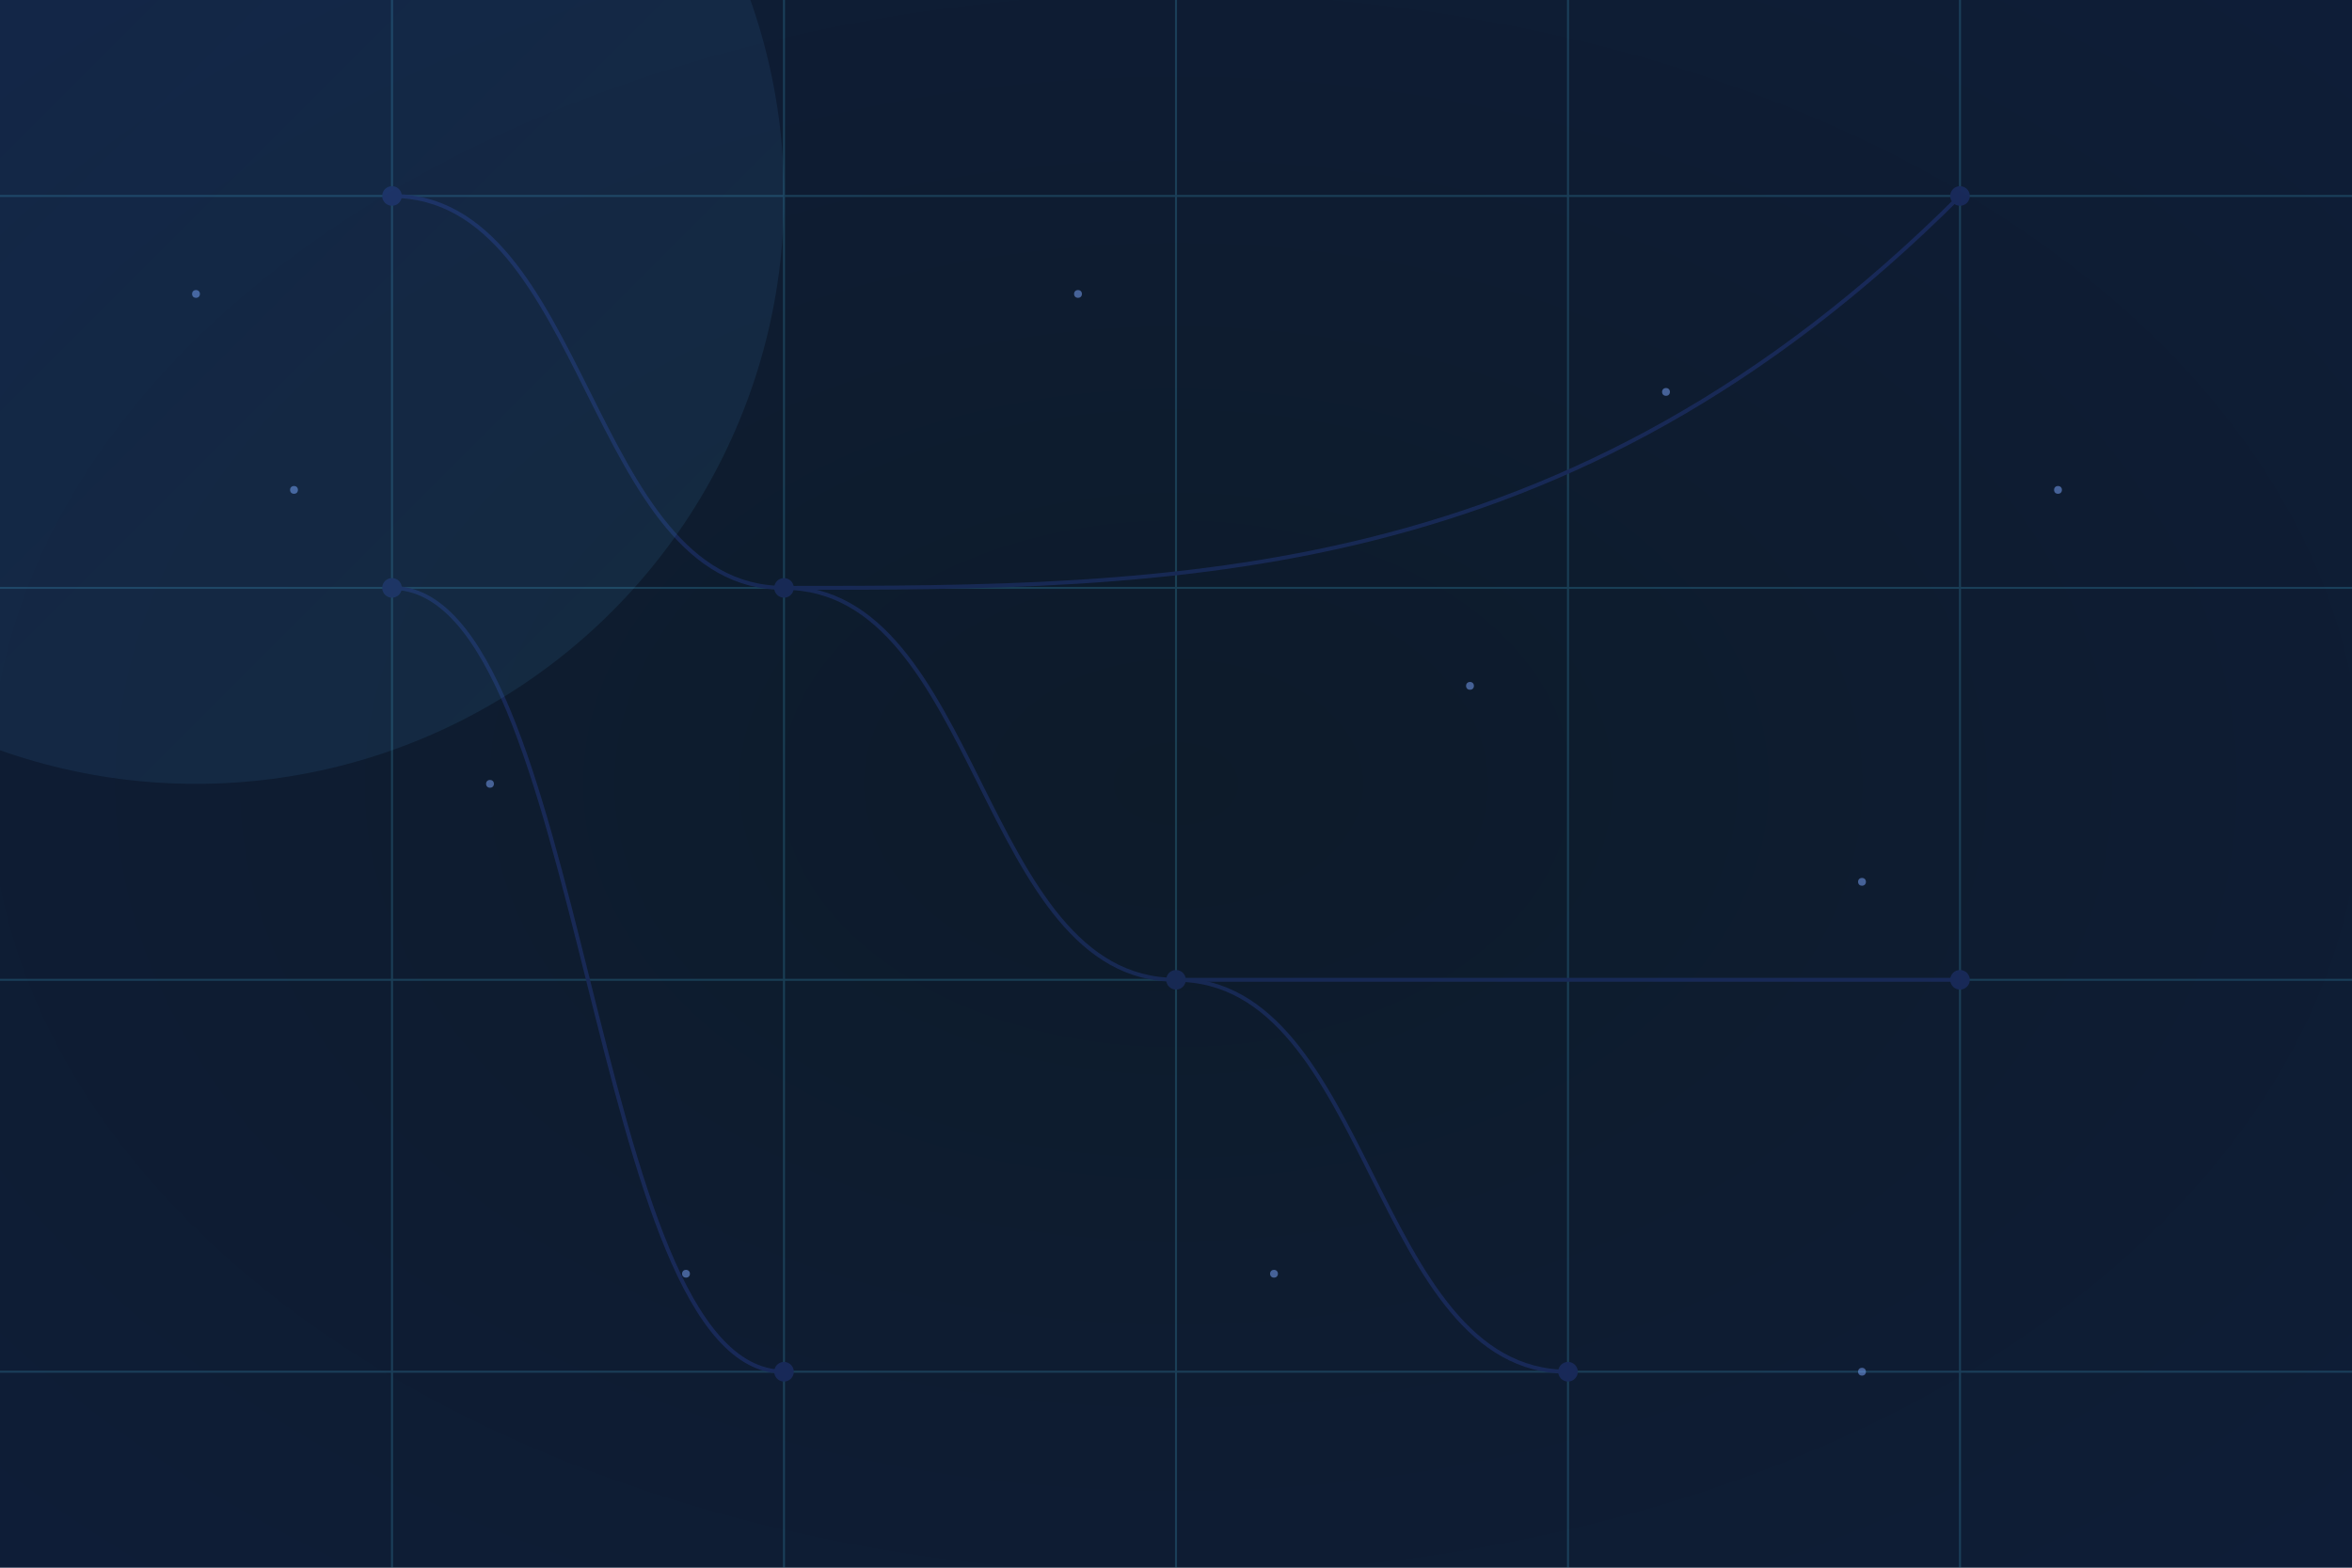 <?xml version="1.0" encoding="UTF-8" standalone="no"?>
<svg xmlns="http://www.w3.org/2000/svg" width="100%" height="100%" viewBox="0 0 1200 800" preserveAspectRatio="xMidYMid slice">
  <defs>
    <radialGradient id="grad1" cx="50%" cy="50%" r="100%" fx="50%" fy="50%">
      <stop offset="0%" style="stop-color:#0d1b2a;stop-opacity:1" />
      <stop offset="100%" style="stop-color:#0f1e3d;stop-opacity:1" />
    </radialGradient>
    <linearGradient id="grad2" x1="0%" y1="0%" x2="100%" y2="100%">
      <stop offset="0%" style="stop-color:#4361ee;stop-opacity:0.3" />
      <stop offset="100%" style="stop-color:#4cc9f0;stop-opacity:0.3" />
    </linearGradient>
  </defs>
  
  <!-- Background -->
  <rect width="100%" height="100%" fill="url(#grad1)"/>
  
  <!-- Circuit Patterns -->
  <g opacity="0.2">
    <!-- Horizontal Lines -->
    <path d="M0,100 L1200,100" stroke="#4cc9f0" stroke-width="1" />
    <path d="M0,300 L1200,300" stroke="#4cc9f0" stroke-width="1" />
    <path d="M0,500 L1200,500" stroke="#4cc9f0" stroke-width="1" />
    <path d="M0,700 L1200,700" stroke="#4cc9f0" stroke-width="1" />
    
    <!-- Vertical Lines -->
    <path d="M200,0 L200,800" stroke="#4cc9f0" stroke-width="1" />
    <path d="M400,0 L400,800" stroke="#4cc9f0" stroke-width="1" />
    <path d="M600,0 L600,800" stroke="#4cc9f0" stroke-width="1" />
    <path d="M800,0 L800,800" stroke="#4cc9f0" stroke-width="1" />
    <path d="M1000,0 L1000,800" stroke="#4cc9f0" stroke-width="1" />
    
    <!-- Circuit Nodes -->
    <circle cx="200" cy="100" r="5" fill="#4361ee" />
    <circle cx="400" cy="300" r="5" fill="#4361ee" />
    <circle cx="600" cy="500" r="5" fill="#4361ee" />
    <circle cx="800" cy="700" r="5" fill="#4361ee" />
    <circle cx="200" cy="300" r="5" fill="#4361ee" />
    <circle cx="400" cy="700" r="5" fill="#4361ee" />
    <circle cx="1000" cy="100" r="5" fill="#4361ee" />
    <circle cx="1000" cy="500" r="5" fill="#4361ee" />
    
    <!-- Circuit Paths -->
    <path d="M200,100 C300,100 300,300 400,300" stroke="#4361ee" stroke-width="2" fill="none" />
    <path d="M400,300 C500,300 500,500 600,500" stroke="#4361ee" stroke-width="2" fill="none" />
    <path d="M600,500 C700,500 700,700 800,700" stroke="#4361ee" stroke-width="2" fill="none" />
    <path d="M200,300 C300,300 300,700 400,700" stroke="#4361ee" stroke-width="2" fill="none" />
    <path d="M400,300 C600,300 800,300 1000,100" stroke="#4361ee" stroke-width="2" fill="none" />
    <path d="M600,500 C800,500 800,500 1000,500" stroke="#4361ee" stroke-width="2" fill="none" />
  </g>
  
  <!-- Digital particles -->
  <g opacity="0.5">
    <circle cx="100" cy="150" r="2" fill="#7ea8ff" />
    <circle cx="150" cy="250" r="2" fill="#7ea8ff" />
    <circle cx="250" cy="400" r="2" fill="#7ea8ff" />
    <circle cx="550" cy="150" r="2" fill="#7ea8ff" />
    <circle cx="750" cy="350" r="2" fill="#7ea8ff" />
    <circle cx="850" cy="200" r="2" fill="#7ea8ff" />
    <circle cx="950" cy="450" r="2" fill="#7ea8ff" />
    <circle cx="350" cy="650" r="2" fill="#7ea8ff" />
    <circle cx="650" cy="650" r="2" fill="#7ea8ff" />
    <circle cx="950" cy="700" r="2" fill="#7ea8ff" />
    <circle cx="1050" cy="250" r="2" fill="#7ea8ff" />
  </g>
  
  <!-- Glowing effect in one corner -->
  <circle cx="100" cy="100" r="300" fill="url(#grad2)" opacity="0.3" />
</svg>